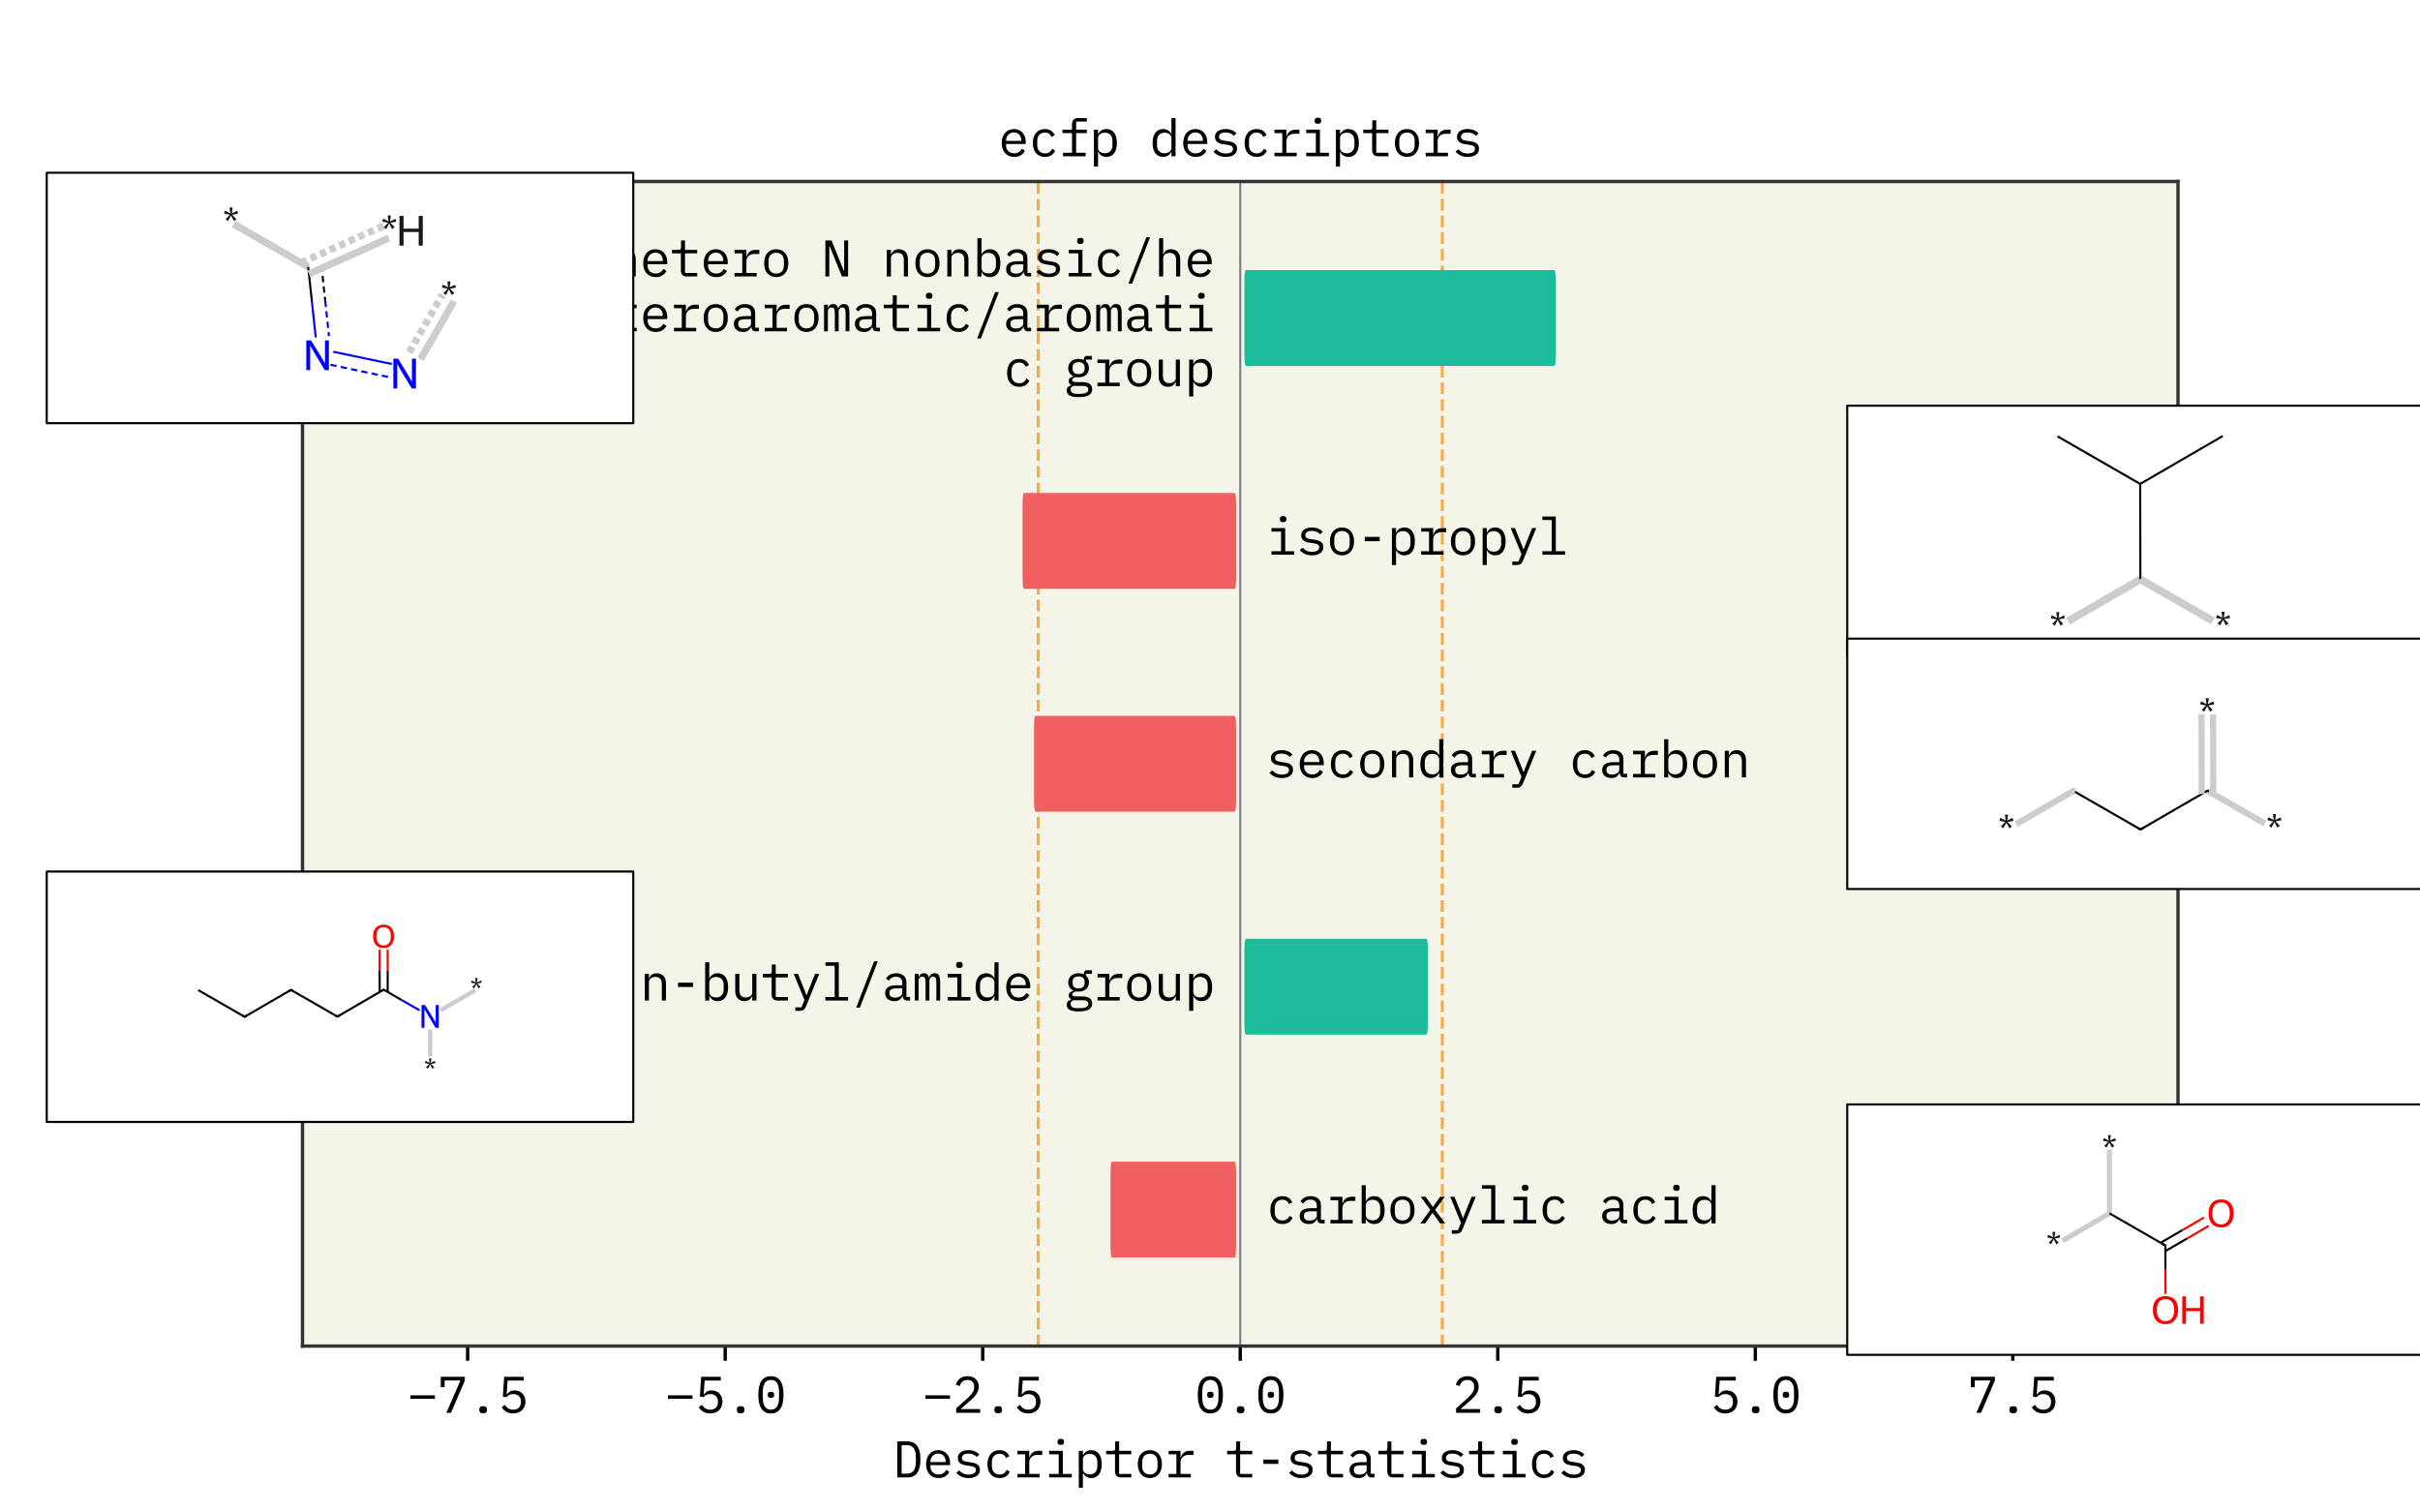 <svg xmlns="http://www.w3.org/2000/svg" xmlns:dc="http://purl.org/dc/elements/1.1/" xmlns:ns2="http://creativecommons.org/ns#" xmlns:ns4="http://www.w3.org/1999/xlink" xmlns:rdf="http://www.w3.org/1999/02/22-rdf-syntax-ns#" width="576pt" height="360pt" viewBox="0 0 576 360" version="1.1">
 <defs>
  <style type="text/css">*{stroke-linejoin: round; stroke-linecap: butt}</style>
 </defs>
 <g id="figure_1">
  <g id="patch_1">
   <path d="M 0 360  L 576 360  L 576 0  L 0 0  z " style="fill: #ffffff"/>
  </g>
  <g id="axes_1">
   <g id="patch_2">
    <path d="M 72 320.4  L 518.4 320.4  L 518.4 43.2  L 72 43.2  z " style="fill: #f5f4e9"/>
   </g>
   <g id="line2d_1">
    <path d="M 343.288 320.4  L 343.288 43.2  " clip-path="url(#p235517158e)" style="fill: none; stroke-dasharray: 2.775,1.2; stroke-dashoffset: 0; stroke: #f5ad4c; stroke-width: 0.75"/>
   </g>
   <g id="line2d_2">
    <path d="M 247.112 320.4  L 247.112 43.2  " clip-path="url(#p235517158e)" style="fill: none; stroke-dasharray: 2.775,1.2; stroke-dashoffset: 0; stroke: #f5ad4c; stroke-width: 0.75"/>
   </g>
   <g id="patch_3">
    <path d="M 264.682 276.499  L 293.851 276.499  Q 294.219 276.499 294.219 279.682  L 294.219 296.128  Q 294.219 299.312 293.851 299.312  L 264.682 299.312  Q 264.315 299.312 264.315 296.128  L 264.315 279.682  Q 264.315 276.499 264.682 276.499  z " clip-path="url(#p235517158e)" style="fill: #f06060"/>
   </g>
   <g id="patch_4">
    <path d="M 296.549 223.446  L 339.504 223.446  Q 339.872 223.446 339.872 226.629  L 339.872 243.076  Q 339.872 246.259 339.504 246.259  L 296.549 246.259  Q 296.181 246.259 296.181 243.076  L 296.181 226.629  Q 296.181 223.446 296.549 223.446  z " clip-path="url(#p235517158e)" style="fill: #1bbc9b"/>
   </g>
   <g id="patch_5">
    <path d="M 246.477 170.394  L 293.851 170.394  Q 294.219 170.394 294.219 173.577  L 294.219 190.023  Q 294.219 193.206 293.851 193.206  L 246.477 193.206  Q 246.109 193.206 246.109 190.023  L 246.109 173.577  Q 246.109 170.394 246.477 170.394  z " clip-path="url(#p235517158e)" style="fill: #f06060"/>
   </g>
   <g id="patch_6">
    <path d="M 243.75 117.341  L 293.851 117.341  Q 294.219 117.341 294.219 120.524  L 294.219 136.971  Q 294.219 140.154 293.851 140.154  L 243.75 140.154  Q 243.383 140.154 243.383 136.971  L 243.383 120.524  Q 243.383 117.341 243.75 117.341  z " clip-path="url(#p235517158e)" style="fill: #f06060"/>
   </g>
   <g id="patch_7">
    <path d="M 296.549 64.288  L 369.939 64.288  Q 370.307 64.288 370.307 67.472  L 370.307 83.918  Q 370.307 87.101 369.939 87.101  L 296.549 87.101  Q 296.181 87.101 296.181 83.918  L 296.181 67.472  Q 296.181 64.288 296.549 64.288  z " clip-path="url(#p235517158e)" style="fill: #1bbc9b"/>
   </g>
   <g id="matplotlib.axis_1">
    <g id="xtick_1">
     <g id="line2d_3">
      <defs>
       <path id="md6441530f4" d="M 0 0  L 0 3.5  " style="stroke: #000000; stroke-width: 0.8"/>
      </defs>
      <g>
       <use ns4:href="#md6441530f4" x="111.31" y="320.4" style="stroke: #000000; stroke-width: 0.8"/>
      </g>
     </g>
     <g id="text_1">
      
      <g transform="translate(96.91 336.28) scale(0.12 -0.12)">
       <defs>
        <path id="IBMPlexMono-Regular-2212" d="M 397 1734  L 397 2170  L 3443 2170  L 3443 1734  L 397 1734  z " transform="scale(0.016)"/>
        <path id="IBMPlexMono-Regular-37" d="M 1107 0  L 2854 4006  L 896 4006  L 896 3174  L 416 3174  L 416 4467  L 3398 4467  L 3398 3994  L 1683 0  L 1107 0  z " transform="scale(0.016)"/>
        <path id="IBMPlexMono-Regular-2e" d="M 1920 -58  Q 1658 -58 1552 51  Q 1446 160 1446 326  L 1446 442  Q 1446 608 1552 717  Q 1658 826 1920 826  Q 2182 826 2288 717  Q 2394 608 2394 442  L 2394 326  Q 2394 160 2288 51  Q 2182 -58 1920 -58  z " transform="scale(0.016)"/>
        <path id="IBMPlexMono-Regular-35" d="M 3206 4000  L 1210 4000  L 1082 2291  L 1126 2291  Q 1293 2515 1497 2646  Q 1702 2778 2061 2778  Q 2355 2778 2601 2685  Q 2848 2592 3027 2413  Q 3206 2234 3308 1981  Q 3411 1728 3411 1402  Q 3411 1075 3308 803  Q 3206 531 3008 336  Q 2810 141 2528 32  Q 2246 -77 1888 -77  Q 1606 -77 1385 -13  Q 1165 51 995 160  Q 826 269 698 403  Q 570 538 467 685  L 870 992  Q 960 858 1053 749  Q 1146 640 1267 560  Q 1389 480 1542 435  Q 1696 390 1901 390  Q 2362 390 2608 640  Q 2854 890 2854 1331  L 2854 1382  Q 2854 1824 2604 2073  Q 2355 2323 1888 2323  Q 1568 2323 1392 2214  Q 1216 2106 1069 1946  L 614 2010  L 774 4467  L 3206 4467  L 3206 4000  z " transform="scale(0.016)"/>
       </defs>
       <use ns4:href="#IBMPlexMono-Regular-2212"/>
       <use ns4:href="#IBMPlexMono-Regular-37" transform="translate(60 0)"/>
       <use ns4:href="#IBMPlexMono-Regular-2e" transform="translate(120 0)"/>
       <use ns4:href="#IBMPlexMono-Regular-35" transform="translate(180 0)"/>
      </g>
     </g>
    </g>
    <g id="xtick_2">
     <g id="line2d_4">
      <g>
       <use ns4:href="#md6441530f4" x="172.606" y="320.4" style="stroke: #000000; stroke-width: 0.8"/>
      </g>
     </g>
     <g id="text_2">
      
      <g transform="translate(158.206 336.28) scale(0.12 -0.12)">
       <defs>
        <path id="IBMPlexMono-Regular-30" d="M 1920 -77  Q 1510 -77 1216 80  Q 922 237 730 531  Q 538 826 448 1254  Q 358 1683 358 2234  Q 358 2778 448 3210  Q 538 3642 730 3936  Q 922 4230 1216 4387  Q 1510 4544 1920 4544  Q 2330 4544 2624 4387  Q 2918 4230 3110 3936  Q 3302 3642 3392 3210  Q 3482 2778 3482 2234  Q 3482 1683 3392 1254  Q 3302 826 3110 531  Q 2918 237 2624 80  Q 2330 -77 1920 -77  z M 1920 390  Q 2189 390 2381 496  Q 2573 602 2691 794  Q 2810 986 2867 1258  Q 2925 1530 2925 1869  L 2925 2598  Q 2925 2931 2867 3206  Q 2810 3482 2691 3674  Q 2573 3866 2381 3971  Q 2189 4077 1920 4077  Q 1651 4077 1459 3971  Q 1267 3866 1148 3674  Q 1030 3482 972 3206  Q 915 2931 915 2598  L 915 1869  Q 915 1530 972 1258  Q 1030 986 1148 794  Q 1267 602 1459 496  Q 1651 390 1920 390  z M 1920 1856  Q 1696 1856 1609 1945  Q 1523 2035 1523 2163  L 1523 2304  Q 1523 2432 1609 2521  Q 1696 2611 1920 2611  Q 2144 2611 2230 2521  Q 2317 2432 2317 2304  L 2317 2163  Q 2317 2035 2230 1945  Q 2144 1856 1920 1856  z " transform="scale(0.016)"/>
       </defs>
       <use ns4:href="#IBMPlexMono-Regular-2212"/>
       <use ns4:href="#IBMPlexMono-Regular-35" transform="translate(60 0)"/>
       <use ns4:href="#IBMPlexMono-Regular-2e" transform="translate(120 0)"/>
       <use ns4:href="#IBMPlexMono-Regular-30" transform="translate(180 0)"/>
      </g>
     </g>
    </g>
    <g id="xtick_3">
     <g id="line2d_5">
      <g>
       <use ns4:href="#md6441530f4" x="233.903" y="320.4" style="stroke: #000000; stroke-width: 0.8"/>
      </g>
     </g>
     <g id="text_3">
      
      <g transform="translate(219.503 336.28) scale(0.12 -0.12)">
       <defs>
        <path id="IBMPlexMono-Regular-32" d="M 3437 0  L 454 0  L 454 550  L 1946 1894  Q 2272 2189 2483 2499  Q 2694 2810 2694 3155  L 2694 3232  Q 2694 3635 2483 3856  Q 2272 4077 1856 4077  Q 1446 4077 1225 3869  Q 1005 3661 896 3315  L 416 3494  Q 480 3693 592 3881  Q 704 4070 877 4217  Q 1050 4365 1296 4454  Q 1542 4544 1869 4544  Q 2202 4544 2461 4448  Q 2720 4352 2896 4179  Q 3072 4006 3165 3769  Q 3258 3533 3258 3251  Q 3258 2995 3184 2771  Q 3110 2547 2979 2342  Q 2848 2138 2665 1942  Q 2483 1747 2259 1555  L 1011 467  L 3437 467  L 3437 0  z " transform="scale(0.016)"/>
       </defs>
       <use ns4:href="#IBMPlexMono-Regular-2212"/>
       <use ns4:href="#IBMPlexMono-Regular-32" transform="translate(60 0)"/>
       <use ns4:href="#IBMPlexMono-Regular-2e" transform="translate(120 0)"/>
       <use ns4:href="#IBMPlexMono-Regular-35" transform="translate(180 0)"/>
      </g>
     </g>
    </g>
    <g id="xtick_4">
     <g id="line2d_6">
      <g>
       <use ns4:href="#md6441530f4" x="295.2" y="320.4" style="stroke: #000000; stroke-width: 0.8"/>
      </g>
     </g>
     <g id="text_4">
      
      <g transform="translate(284.4 336.28) scale(0.12 -0.12)">
       <use ns4:href="#IBMPlexMono-Regular-30"/>
       <use ns4:href="#IBMPlexMono-Regular-2e" transform="translate(60 0)"/>
       <use ns4:href="#IBMPlexMono-Regular-30" transform="translate(120 0)"/>
      </g>
     </g>
    </g>
    <g id="xtick_5">
     <g id="line2d_7">
      <g>
       <use ns4:href="#md6441530f4" x="356.497" y="320.4" style="stroke: #000000; stroke-width: 0.8"/>
      </g>
     </g>
     <g id="text_5">
      
      <g transform="translate(345.697 336.28) scale(0.12 -0.12)">
       <use ns4:href="#IBMPlexMono-Regular-32"/>
       <use ns4:href="#IBMPlexMono-Regular-2e" transform="translate(60 0)"/>
       <use ns4:href="#IBMPlexMono-Regular-35" transform="translate(120 0)"/>
      </g>
     </g>
    </g>
    <g id="xtick_6">
     <g id="line2d_8">
      <g>
       <use ns4:href="#md6441530f4" x="417.794" y="320.4" style="stroke: #000000; stroke-width: 0.8"/>
      </g>
     </g>
     <g id="text_6">
      
      <g transform="translate(406.994 336.28) scale(0.12 -0.12)">
       <use ns4:href="#IBMPlexMono-Regular-35"/>
       <use ns4:href="#IBMPlexMono-Regular-2e" transform="translate(60 0)"/>
       <use ns4:href="#IBMPlexMono-Regular-30" transform="translate(120 0)"/>
      </g>
     </g>
    </g>
    <g id="xtick_7">
     <g id="line2d_9">
      <g>
       <use ns4:href="#md6441530f4" x="479.09" y="320.4" style="stroke: #000000; stroke-width: 0.8"/>
      </g>
     </g>
     <g id="text_7">
      
      <g transform="translate(468.29 336.28) scale(0.12 -0.12)">
       <use ns4:href="#IBMPlexMono-Regular-37"/>
       <use ns4:href="#IBMPlexMono-Regular-2e" transform="translate(60 0)"/>
       <use ns4:href="#IBMPlexMono-Regular-35" transform="translate(120 0)"/>
      </g>
     </g>
    </g>
    <g id="text_8">
     
     <g transform="translate(212.4 351.656) scale(0.12 -0.12)">
      <defs>
       <path id="IBMPlexMono-Regular-44" d="M 608 4467  L 1856 4467  Q 2675 4467 3078 3904  Q 3482 3341 3482 2234  Q 3482 1126 3078 563  Q 2675 0 1856 0  L 608 0  L 608 4467  z M 1830 467  Q 2368 467 2640 838  Q 2912 1210 2912 1888  L 2912 2579  Q 2912 3258 2640 3629  Q 2368 4000 1830 4000  L 1146 4000  L 1146 467  L 1830 467  z " transform="scale(0.016)"/>
       <path id="IBMPlexMono-Regular-65" d="M 1978 -77  Q 1619 -77 1334 44  Q 1050 166 848 393  Q 646 621 537 937  Q 429 1254 429 1645  Q 429 2042 541 2362  Q 653 2682 851 2909  Q 1050 3136 1328 3257  Q 1606 3379 1946 3379  Q 2278 3379 2550 3257  Q 2822 3136 3014 2921  Q 3206 2707 3308 2412  Q 3411 2118 3411 1766  L 3411 1523  L 966 1523  L 966 1370  Q 966 1152 1036 966  Q 1107 781 1238 646  Q 1370 512 1558 438  Q 1747 365 1978 365  Q 2310 365 2553 518  Q 2797 672 2925 941  L 3302 685  Q 3155 352 2812 137  Q 2470 -77 1978 -77  z M 1946 2957  Q 1734 2957 1555 2880  Q 1376 2803 1245 2668  Q 1114 2534 1040 2352  Q 966 2170 966 1952  L 966 1907  L 2861 1907  L 2861 1978  Q 2861 2195 2793 2374  Q 2726 2554 2608 2685  Q 2490 2816 2320 2886  Q 2150 2957 1946 2957  z " transform="scale(0.016)"/>
       <path id="IBMPlexMono-Regular-73" d="M 1958 -77  Q 1440 -77 1065 99  Q 691 275 429 570  L 774 870  Q 1011 621 1292 486  Q 1574 352 1971 352  Q 2355 352 2601 489  Q 2848 627 2848 922  Q 2848 1050 2800 1136  Q 2752 1222 2669 1273  Q 2586 1325 2483 1353  Q 2381 1382 2266 1402  L 1747 1478  Q 1574 1504 1372 1549  Q 1171 1594 1004 1693  Q 838 1792 726 1958  Q 614 2125 614 2394  Q 614 2643 713 2825  Q 813 3008 992 3133  Q 1171 3258 1414 3318  Q 1658 3379 1946 3379  Q 2394 3379 2723 3238  Q 3053 3098 3290 2848  L 2957 2534  Q 2899 2605 2812 2678  Q 2726 2752 2601 2813  Q 2477 2874 2310 2912  Q 2144 2950 1926 2950  Q 1536 2950 1328 2816  Q 1120 2682 1120 2426  Q 1120 2298 1168 2211  Q 1216 2125 1299 2073  Q 1382 2022 1488 1993  Q 1594 1965 1702 1946  L 2221 1869  Q 2400 1843 2598 1798  Q 2797 1754 2963 1654  Q 3130 1555 3242 1388  Q 3354 1222 3354 954  Q 3354 461 2973 192  Q 2592 -77 1958 -77  z " transform="scale(0.016)"/>
       <path id="IBMPlexMono-Regular-63" d="M 2035 -77  Q 1677 -77 1398 48  Q 1120 173 928 397  Q 736 621 637 941  Q 538 1261 538 1651  Q 538 2042 640 2362  Q 742 2682 934 2909  Q 1126 3136 1401 3257  Q 1677 3379 2029 3379  Q 2509 3379 2809 3168  Q 3110 2957 3251 2618  L 2842 2400  Q 2752 2656 2544 2797  Q 2336 2938 2029 2938  Q 1805 2938 1629 2864  Q 1453 2790 1331 2656  Q 1210 2522 1149 2336  Q 1088 2150 1088 1933  L 1088 1370  Q 1088 1152 1149 966  Q 1210 781 1331 646  Q 1453 512 1632 438  Q 1811 365 2042 365  Q 2374 365 2592 518  Q 2810 672 2938 941  L 3302 691  Q 3155 358 2844 140  Q 2534 -77 2035 -77  z " transform="scale(0.016)"/>
       <path id="IBMPlexMono-Regular-72" d="M 493 435  L 1459 435  L 1459 2867  L 493 2867  L 493 3302  L 1971 3302  L 1971 2470  L 2003 2470  Q 2106 2861 2390 3081  Q 2675 3302 3117 3302  L 3578 3302  L 3578 2790  L 2957 2790  Q 2515 2790 2243 2534  Q 1971 2278 1971 1862  L 1971 435  L 3251 435  L 3251 0  L 493 0  L 493 435  z " transform="scale(0.016)"/>
       <path id="IBMPlexMono-Regular-69" d="M 2125 4032  Q 1901 4032 1811 4125  Q 1722 4218 1722 4358  L 1722 4461  Q 1722 4602 1811 4694  Q 1901 4787 2125 4787  Q 2349 4787 2438 4694  Q 2528 4602 2528 4461  L 2528 4358  Q 2528 4218 2438 4125  Q 2349 4032 2125 4032  z M 678 435  L 1869 435  L 1869 2867  L 678 2867  L 678 3302  L 2381 3302  L 2381 435  L 3494 435  L 3494 0  L 678 0  L 678 435  z " transform="scale(0.016)"/>
       <path id="IBMPlexMono-Regular-70" d="M 608 3302  L 1120 3302  L 1120 2765  L 1146 2765  Q 1466 3379 2163 3379  Q 2771 3379 3113 2924  Q 3456 2470 3456 1651  Q 3456 832 3113 377  Q 2771 -77 2163 -77  Q 1466 -77 1146 538  L 1120 538  L 1120 -1280  L 608 -1280  L 608 3302  z M 1965 378  Q 2413 378 2659 650  Q 2906 922 2906 1370  L 2906 1933  Q 2906 2381 2659 2653  Q 2413 2925 1965 2925  Q 1792 2925 1638 2880  Q 1485 2835 1369 2748  Q 1254 2662 1187 2537  Q 1120 2413 1120 2246  L 1120 1056  Q 1120 890 1187 765  Q 1254 640 1369 553  Q 1485 467 1638 422  Q 1792 378 1965 378  z " transform="scale(0.016)"/>
       <path id="IBMPlexMono-Regular-74" d="M 2080 0  Q 1702 0 1526 211  Q 1350 422 1350 755  L 1350 2867  L 250 2867  L 250 3302  L 1069 3302  Q 1235 3302 1302 3369  Q 1370 3437 1370 3603  L 1370 4467  L 1862 4467  L 1862 3302  L 3366 3302  L 3366 2867  L 1862 2867  L 1862 435  L 3366 435  L 3366 0  L 2080 0  z " transform="scale(0.016)"/>
       <path id="IBMPlexMono-Regular-6f" d="M 1920 -77  Q 1574 -77 1296 44  Q 1018 166 822 393  Q 627 621 524 937  Q 422 1254 422 1651  Q 422 2042 524 2362  Q 627 2682 822 2909  Q 1018 3136 1296 3257  Q 1574 3379 1920 3379  Q 2266 3379 2544 3257  Q 2822 3136 3017 2909  Q 3213 2682 3315 2362  Q 3418 2042 3418 1651  Q 3418 1254 3315 937  Q 3213 621 3017 393  Q 2822 166 2544 44  Q 2266 -77 1920 -77  z M 1920 365  Q 2349 365 2611 621  Q 2874 877 2874 1414  L 2874 1888  Q 2874 2426 2611 2682  Q 2349 2938 1920 2938  Q 1491 2938 1228 2682  Q 966 2426 966 1888  L 966 1414  Q 966 877 1228 621  Q 1491 365 1920 365  z " transform="scale(0.016)"/>
       <path id="IBMPlexMono-Regular-20" transform="scale(0.016)"/>
       <path id="IBMPlexMono-Regular-2d" d="M 992 1677  L 992 2214  L 2848 2214  L 2848 1677  L 992 1677  z " transform="scale(0.016)"/>
       <path id="IBMPlexMono-Regular-61" d="M 3168 0  Q 2867 0 2739 153  Q 2611 307 2579 538  L 2547 538  Q 2438 250 2198 86  Q 1958 -77 1555 -77  Q 1037 -77 729 192  Q 422 461 422 928  Q 422 1389 758 1638  Q 1094 1888 1843 1888  L 2547 1888  L 2547 2214  Q 2547 2579 2342 2761  Q 2138 2944 1760 2944  Q 1427 2944 1216 2813  Q 1005 2682 877 2458  L 531 2714  Q 595 2842 704 2963  Q 813 3085 973 3177  Q 1133 3270 1337 3324  Q 1542 3379 1792 3379  Q 2374 3379 2716 3084  Q 3059 2790 3059 2266  L 3059 448  L 3520 448  L 3520 0  L 3168 0  z M 1645 352  Q 1843 352 2006 400  Q 2170 448 2291 528  Q 2413 608 2480 720  Q 2547 832 2547 960  L 2547 1504  L 1843 1504  Q 1382 1504 1171 1376  Q 960 1248 960 1005  L 960 870  Q 960 614 1142 483  Q 1325 352 1645 352  z " transform="scale(0.016)"/>
      </defs>
      <use ns4:href="#IBMPlexMono-Regular-44"/>
      <use ns4:href="#IBMPlexMono-Regular-65" transform="translate(60 0)"/>
      <use ns4:href="#IBMPlexMono-Regular-73" transform="translate(120 0)"/>
      <use ns4:href="#IBMPlexMono-Regular-63" transform="translate(180 0)"/>
      <use ns4:href="#IBMPlexMono-Regular-72" transform="translate(240 0)"/>
      <use ns4:href="#IBMPlexMono-Regular-69" transform="translate(300 0)"/>
      <use ns4:href="#IBMPlexMono-Regular-70" transform="translate(360 0)"/>
      <use ns4:href="#IBMPlexMono-Regular-74" transform="translate(420 0)"/>
      <use ns4:href="#IBMPlexMono-Regular-6f" transform="translate(480 0)"/>
      <use ns4:href="#IBMPlexMono-Regular-72" transform="translate(540 0)"/>
      <use ns4:href="#IBMPlexMono-Regular-20" transform="translate(600 0)"/>
      <use ns4:href="#IBMPlexMono-Regular-74" transform="translate(660 0)"/>
      <use ns4:href="#IBMPlexMono-Regular-2d" transform="translate(720 0)"/>
      <use ns4:href="#IBMPlexMono-Regular-73" transform="translate(780 0)"/>
      <use ns4:href="#IBMPlexMono-Regular-74" transform="translate(840 0)"/>
      <use ns4:href="#IBMPlexMono-Regular-61" transform="translate(900 0)"/>
      <use ns4:href="#IBMPlexMono-Regular-74" transform="translate(960 0)"/>
      <use ns4:href="#IBMPlexMono-Regular-69" transform="translate(1020 0)"/>
      <use ns4:href="#IBMPlexMono-Regular-73" transform="translate(1080 0)"/>
      <use ns4:href="#IBMPlexMono-Regular-74" transform="translate(1140 0)"/>
      <use ns4:href="#IBMPlexMono-Regular-69" transform="translate(1200 0)"/>
      <use ns4:href="#IBMPlexMono-Regular-63" transform="translate(1260 0)"/>
      <use ns4:href="#IBMPlexMono-Regular-73" transform="translate(1320 0)"/>
     </g>
    </g>
   </g>
   <g id="matplotlib.axis_2"/>
   <g id="line2d_10">
    <path d="M 295.2 320.4  L 295.2 43.2  " clip-path="url(#p235517158e)" style="fill: none; stroke: #808080; stroke-width: 0.5; stroke-linecap: square"/>
   </g>
   <g id="patch_8">
    <path d="M 72 320.4  L 72 43.2  " style="fill: none; stroke: #333333; stroke-width: 0.8; stroke-linejoin: miter; stroke-linecap: square"/>
   </g>
   <g id="patch_9">
    <path d="M 518.4 320.4  L 518.4 43.2  " style="fill: none; stroke: #333333; stroke-width: 0.8; stroke-linejoin: miter; stroke-linecap: square"/>
   </g>
   <g id="patch_10">
    <path d="M 72 320.4  L 518.4 320.4  " style="fill: none; stroke: #333333; stroke-width: 0.8; stroke-linejoin: miter; stroke-linecap: square"/>
   </g>
   <g id="patch_11">
    <path d="M 72 43.2  L 518.4 43.2  " style="fill: none; stroke: #333333; stroke-width: 0.8; stroke-linejoin: miter; stroke-linecap: square"/>
   </g>
   <g id="text_9">
    
    <g transform="translate(145.07 65.807) scale(0.12 -0.12)">
     <defs>
      <path id="IBMPlexMono-Regular-68" d="M 627 4736  L 1139 4736  L 1139 2765  L 1165 2765  Q 1216 2886 1293 2998  Q 1370 3110 1482 3193  Q 1594 3277 1747 3328  Q 1901 3379 2106 3379  Q 2624 3379 2937 3049  Q 3251 2720 3251 2118  L 3251 0  L 2739 0  L 2739 2029  Q 2739 2483 2540 2704  Q 2342 2925 1958 2925  Q 1805 2925 1657 2886  Q 1510 2848 1395 2771  Q 1280 2694 1209 2572  Q 1139 2451 1139 2291  L 1139 0  L 627 0  L 627 4736  z " transform="scale(0.016)"/>
      <path id="IBMPlexMono-Regular-4e" d="M 1043 3763  L 998 3763  L 998 0  L 512 0  L 512 4467  L 1274 4467  L 2797 704  L 2842 704  L 2842 4467  L 3328 4467  L 3328 0  L 2566 0  L 1043 3763  z " transform="scale(0.016)"/>
      <path id="IBMPlexMono-Regular-6e" d="M 627 0  L 627 3302  L 1139 3302  L 1139 2765  L 1165 2765  Q 1216 2886 1293 2998  Q 1370 3110 1482 3193  Q 1594 3277 1747 3328  Q 1901 3379 2106 3379  Q 2624 3379 2937 3049  Q 3251 2720 3251 2118  L 3251 0  L 2739 0  L 2739 2029  Q 2739 2483 2540 2704  Q 2342 2925 1958 2925  Q 1805 2925 1657 2886  Q 1510 2848 1395 2771  Q 1280 2694 1209 2572  Q 1139 2451 1139 2291  L 1139 0  L 627 0  z " transform="scale(0.016)"/>
      <path id="IBMPlexMono-Regular-62" d="M 608 4736  L 1120 4736  L 1120 2765  L 1146 2765  Q 1466 3379 2163 3379  Q 2771 3379 3113 2924  Q 3456 2470 3456 1651  Q 3456 832 3113 377  Q 2771 -77 2163 -77  Q 1466 -77 1146 538  L 1120 538  L 1120 0  L 608 0  L 608 4736  z M 1965 378  Q 2413 378 2659 650  Q 2906 922 2906 1370  L 2906 1933  Q 2906 2381 2659 2653  Q 2413 2925 1965 2925  Q 1792 2925 1638 2880  Q 1485 2835 1369 2748  Q 1254 2662 1187 2537  Q 1120 2413 1120 2246  L 1120 1056  Q 1120 890 1187 765  Q 1254 640 1369 553  Q 1485 467 1638 422  Q 1792 378 1965 378  z " transform="scale(0.016)"/>
      <path id="IBMPlexMono-Regular-2f" d="M 576 -883  L 2803 4864  L 3264 4864  L 1037 -883  L 576 -883  z " transform="scale(0.016)"/>
     </defs>
     <use ns4:href="#IBMPlexMono-Regular-68"/>
     <use ns4:href="#IBMPlexMono-Regular-65" transform="translate(60 0)"/>
     <use ns4:href="#IBMPlexMono-Regular-74" transform="translate(120 0)"/>
     <use ns4:href="#IBMPlexMono-Regular-65" transform="translate(180 0)"/>
     <use ns4:href="#IBMPlexMono-Regular-72" transform="translate(240 0)"/>
     <use ns4:href="#IBMPlexMono-Regular-6f" transform="translate(300 0)"/>
     <use ns4:href="#IBMPlexMono-Regular-20" transform="translate(360 0)"/>
     <use ns4:href="#IBMPlexMono-Regular-4e" transform="translate(420 0)"/>
     <use ns4:href="#IBMPlexMono-Regular-20" transform="translate(480 0)"/>
     <use ns4:href="#IBMPlexMono-Regular-6e" transform="translate(540 0)"/>
     <use ns4:href="#IBMPlexMono-Regular-6f" transform="translate(600 0)"/>
     <use ns4:href="#IBMPlexMono-Regular-6e" transform="translate(660 0)"/>
     <use ns4:href="#IBMPlexMono-Regular-62" transform="translate(720 0)"/>
     <use ns4:href="#IBMPlexMono-Regular-61" transform="translate(780 0)"/>
     <use ns4:href="#IBMPlexMono-Regular-73" transform="translate(840 0)"/>
     <use ns4:href="#IBMPlexMono-Regular-69" transform="translate(900 0)"/>
     <use ns4:href="#IBMPlexMono-Regular-63" transform="translate(960 0)"/>
     <use ns4:href="#IBMPlexMono-Regular-2f" transform="translate(1020 0)"/>
     <use ns4:href="#IBMPlexMono-Regular-68" transform="translate(1080 0)"/>
     <use ns4:href="#IBMPlexMono-Regular-65" transform="translate(1140 0)"/>
    </g>
    
    <g transform="translate(145.07 78.863) scale(0.12 -0.12)">
     <defs>
      <path id="IBMPlexMono-Regular-6d" d="M 346 0  L 346 3302  L 819 3302  L 819 2918  L 845 2918  Q 922 3110 1062 3244  Q 1203 3379 1478 3379  Q 1766 3379 1907 3235  Q 2048 3091 2080 2861  L 2099 2861  Q 2189 3085 2355 3232  Q 2522 3379 2816 3379  Q 3219 3379 3356 3097  Q 3494 2816 3494 2291  L 3494 0  L 3021 0  L 3021 2208  Q 3021 2630 2934 2793  Q 2848 2957 2618 2957  Q 2413 2957 2285 2825  Q 2157 2694 2157 2426  L 2157 0  L 1683 0  L 1683 2208  Q 1683 2630 1596 2793  Q 1510 2957 1286 2957  Q 1082 2957 950 2825  Q 819 2694 819 2426  L 819 0  L 346 0  z " transform="scale(0.016)"/>
     </defs>
     <use ns4:href="#IBMPlexMono-Regular-74"/>
     <use ns4:href="#IBMPlexMono-Regular-65" transform="translate(60 0)"/>
     <use ns4:href="#IBMPlexMono-Regular-72" transform="translate(120 0)"/>
     <use ns4:href="#IBMPlexMono-Regular-6f" transform="translate(180 0)"/>
     <use ns4:href="#IBMPlexMono-Regular-61" transform="translate(240 0)"/>
     <use ns4:href="#IBMPlexMono-Regular-72" transform="translate(300 0)"/>
     <use ns4:href="#IBMPlexMono-Regular-6f" transform="translate(360 0)"/>
     <use ns4:href="#IBMPlexMono-Regular-6d" transform="translate(420 0)"/>
     <use ns4:href="#IBMPlexMono-Regular-61" transform="translate(480 0)"/>
     <use ns4:href="#IBMPlexMono-Regular-74" transform="translate(540 0)"/>
     <use ns4:href="#IBMPlexMono-Regular-69" transform="translate(600 0)"/>
     <use ns4:href="#IBMPlexMono-Regular-63" transform="translate(660 0)"/>
     <use ns4:href="#IBMPlexMono-Regular-2f" transform="translate(720 0)"/>
     <use ns4:href="#IBMPlexMono-Regular-61" transform="translate(780 0)"/>
     <use ns4:href="#IBMPlexMono-Regular-72" transform="translate(840 0)"/>
     <use ns4:href="#IBMPlexMono-Regular-6f" transform="translate(900 0)"/>
     <use ns4:href="#IBMPlexMono-Regular-6d" transform="translate(960 0)"/>
     <use ns4:href="#IBMPlexMono-Regular-61" transform="translate(1020 0)"/>
     <use ns4:href="#IBMPlexMono-Regular-74" transform="translate(1080 0)"/>
     <use ns4:href="#IBMPlexMono-Regular-69" transform="translate(1140 0)"/>
    </g>
    
    <g transform="translate(238.67 91.919) scale(0.12 -0.12)">
     <defs>
      <path id="IBMPlexMono-Regular-67" d="M 3590 -378  Q 3590 -877 3174 -1117  Q 2758 -1357 1926 -1357  Q 1126 -1357 777 -1145  Q 429 -934 429 -538  Q 429 -269 569 -121  Q 710 26 966 96  L 966 173  Q 826 243 749 352  Q 672 461 672 627  Q 672 883 841 1011  Q 1011 1139 1267 1203  L 1267 1229  Q 960 1363 790 1625  Q 621 1888 621 2240  Q 621 2490 710 2701  Q 800 2912 969 3062  Q 1139 3213 1376 3296  Q 1613 3379 1901 3379  Q 2272 3379 2554 3245  L 2554 3302  Q 2554 3494 2643 3622  Q 2733 3750 2950 3750  L 3558 3750  L 3558 3302  L 2816 3302  L 2816 3078  Q 2995 2925 3091 2713  Q 3187 2502 3187 2240  Q 3187 1990 3094 1779  Q 3002 1568 2835 1417  Q 2669 1267 2429 1184  Q 2189 1101 1901 1101  Q 1818 1101 1741 1107  Q 1664 1114 1587 1126  Q 1510 1114 1427 1085  Q 1344 1056 1273 1008  Q 1203 960 1158 896  Q 1114 832 1114 749  Q 1114 602 1261 554  Q 1408 506 1645 506  L 2374 506  Q 3014 506 3302 266  Q 3590 26 3590 -378  z M 3110 -403  Q 3110 -205 2950 -86  Q 2790 32 2394 32  L 1248 32  Q 915 -102 915 -416  Q 915 -634 1088 -790  Q 1261 -947 1664 -947  L 2163 -947  Q 2611 -947 2860 -809  Q 3110 -672 3110 -403  z M 1901 1498  Q 2285 1498 2467 1677  Q 2650 1856 2650 2150  L 2650 2336  Q 2650 2630 2467 2806  Q 2285 2982 1901 2982  Q 1517 2982 1337 2806  Q 1158 2630 1158 2336  L 1158 2150  Q 1158 1856 1337 1677  Q 1517 1498 1901 1498  z " transform="scale(0.016)"/>
      <path id="IBMPlexMono-Regular-75" d="M 2701 538  L 2675 538  Q 2624 416 2547 304  Q 2470 192 2358 109  Q 2246 26 2092 -25  Q 1939 -77 1734 -77  Q 1216 -77 902 252  Q 589 582 589 1184  L 589 3302  L 1101 3302  L 1101 1274  Q 1101 819 1299 598  Q 1498 378 1882 378  Q 2035 378 2182 416  Q 2330 454 2445 531  Q 2560 608 2630 726  Q 2701 845 2701 1011  L 2701 3302  L 3213 3302  L 3213 0  L 2701 0  L 2701 538  z " transform="scale(0.016)"/>
     </defs>
     <use ns4:href="#IBMPlexMono-Regular-63"/>
     <use ns4:href="#IBMPlexMono-Regular-20" transform="translate(60 0)"/>
     <use ns4:href="#IBMPlexMono-Regular-67" transform="translate(120 0)"/>
     <use ns4:href="#IBMPlexMono-Regular-72" transform="translate(180 0)"/>
     <use ns4:href="#IBMPlexMono-Regular-6f" transform="translate(240 0)"/>
     <use ns4:href="#IBMPlexMono-Regular-75" transform="translate(300 0)"/>
     <use ns4:href="#IBMPlexMono-Regular-70" transform="translate(360 0)"/>
    </g>
   </g>
   <g id="AnnotationBbox_1">
    <g id="patch_12">
     <path d="M 11.128 100.72  L 150.728 100.72  L 150.728 41.12  L 11.128 41.12  z " style="fill: #ffffff; stroke: #000000; stroke-width: 0.5; stroke-linejoin: miter"/>
    </g>
    <g id="sk0">
     <svg version="1.1" baseProfile="full" xml:space="preserve" width="130.0" height="50.0" viewBox="0 0 300 200" x="15.928" y="45.92">

<rect style="opacity:1.0;fill:#FFFFFF;stroke:none" width="300.0" height="200.0" x="0.0" y="0.0"> </rect>
<path class="bond-0 atom-0 atom-1" d="M 48.7,29.6 L 119.7,70.4" style="fill:none;fill-rule:evenodd;stroke:#CCCCCC;stroke-width:6.8px;stroke-linecap:butt;stroke-linejoin:miter;stroke-opacity:1"/>
<path class="bond-1 atom-1 atom-2" d="M 119.7,70.4 L 123.3,104.0" style="fill:none;fill-rule:evenodd;stroke:#000000;stroke-width:2.0px;stroke-linecap:butt;stroke-linejoin:miter;stroke-opacity:1"/>
<path class="bond-1 atom-1 atom-2" d="M 123.3,104.0 L 126.9,137.6" style="fill:none;fill-rule:evenodd;stroke:#0000FF;stroke-width:2.0px;stroke-linecap:butt;stroke-linejoin:miter;stroke-opacity:1"/>
<path class="bond-1 atom-1 atom-2" d="M 132.3,69.1 L 135.9,102.7" style="fill:none;fill-rule:evenodd;stroke:#000000;stroke-width:2.0px;stroke-linecap:butt;stroke-linejoin:miter;stroke-opacity:1;stroke-dasharray:6,4"/>
<path class="bond-1 atom-1 atom-2" d="M 135.9,102.7 L 139.5,136.3" style="fill:none;fill-rule:evenodd;stroke:#0000FF;stroke-width:2.0px;stroke-linecap:butt;stroke-linejoin:miter;stroke-opacity:1;stroke-dasharray:6,4"/>
<path class="bond-2 atom-2 atom-3" d="M 143.5,151.2 L 199.3,162.9" style="fill:none;fill-rule:evenodd;stroke:#0000FF;stroke-width:2.0px;stroke-linecap:butt;stroke-linejoin:miter;stroke-opacity:1"/>
<path class="bond-2 atom-2 atom-3" d="M 140.9,163.6 L 196.7,175.4" style="fill:none;fill-rule:evenodd;stroke:#0000FF;stroke-width:2.0px;stroke-linecap:butt;stroke-linejoin:miter;stroke-opacity:1;stroke-dasharray:6,4"/>
<path class="bond-3 atom-3 atom-4" d="M 226.8,158.2 L 258.4,103.1" style="fill:none;fill-rule:evenodd;stroke:#CCCCCC;stroke-width:6.8px;stroke-linecap:butt;stroke-linejoin:miter;stroke-opacity:1"/>
<path class="bond-3 atom-3 atom-4" d="M 215.8,151.9 L 247.4,96.8" style="fill:none;fill-rule:evenodd;stroke:#CCCCCC;stroke-width:6.8px;stroke-linecap:butt;stroke-linejoin:miter;stroke-opacity:1;stroke-dasharray:6,4"/>
<path class="bond-4 atom-5 atom-1" d="M 196.5,43.0 L 120.4,77.1" style="fill:none;fill-rule:evenodd;stroke:#CCCCCC;stroke-width:6.8px;stroke-linecap:butt;stroke-linejoin:miter;stroke-opacity:1"/>
<path class="bond-4 atom-5 atom-1" d="M 191.3,31.4 L 112.9,66.5" style="fill:none;fill-rule:evenodd;stroke:#CCCCCC;stroke-width:6.8px;stroke-linecap:butt;stroke-linejoin:miter;stroke-opacity:1;stroke-dasharray:6,4"/>
<path class="atom-0" d="M 41.0 25.1 L 45.1 20.8 L 39.6 19.7 L 40.4 16.9 L 45.5 19.4 L 44.8 13.9 L 47.8 13.8 L 47.0 19.4 L 52.1 17.0 L 53.0 19.7 L 47.4 20.8 L 51.4 25.0 L 49.0 26.8 L 46.2 21.5 L 43.4 26.8 L 41.0 25.1 " fill="#191919"/>
<path class="atom-2" d="M 122.4 140.4 L 131.7 155.4 Q 132.6 156.9, 134.1 159.6 Q 135.6 162.3, 135.7 162.4 L 135.7 140.4 L 139.4 140.4 L 139.4 168.7 L 135.5 168.7 L 125.6 152.3 Q 124.4 150.4, 123.2 148.2 Q 122.0 146.0, 121.6 145.3 L 121.6 168.7 L 117.9 168.7 L 117.9 140.4 L 122.4 140.4 " fill="#0000FF"/>
<path class="atom-3" d="M 205.3 157.8 L 214.5 172.8 Q 215.5 174.3, 216.9 177.0 Q 218.4 179.7, 218.5 179.8 L 218.5 157.8 L 222.3 157.8 L 222.3 186.2 L 218.4 186.2 L 208.4 169.8 Q 207.3 167.8, 206.0 165.6 Q 204.8 163.4, 204.5 162.8 L 204.5 186.2 L 200.8 186.2 L 200.8 157.8 L 205.3 157.8 " fill="#0000FF"/>
<path class="atom-4" d="M 248.4 95.5 L 252.5 91.2 L 247.0 90.1 L 247.8 87.3 L 252.9 89.8 L 252.2 84.3 L 255.2 84.2 L 254.4 89.8 L 259.5 87.4 L 260.4 90.1 L 254.8 91.2 L 258.8 95.4 L 256.4 97.2 L 253.6 91.9 L 250.8 97.2 L 248.4 95.5 " fill="#191919"/>
<path class="atom-5" d="M 191.6 32.7 L 195.8 28.4 L 190.2 27.3 L 191.1 24.5 L 196.2 27.0 L 195.4 21.5 L 198.4 21.4 L 197.6 27.0 L 202.8 24.6 L 203.6 27.3 L 198.0 28.4 L 202.0 32.6 L 199.6 34.4 L 196.8 29.1 L 194.0 34.4 L 191.6 32.7 " fill="#191919"/>
<path class="atom-5" d="M 206.6 21.9 L 210.5 21.9 L 210.5 34.0 L 224.9 34.0 L 224.9 21.9 L 228.8 21.9 L 228.8 50.2 L 224.9 50.2 L 224.9 37.2 L 210.5 37.2 L 210.5 50.2 L 206.6 50.2 L 206.6 21.9 " fill="#191919"/>
</svg></g>
   </g>
   <g id="text_10">
    
    <g transform="translate(301.33 132.035) scale(0.12 -0.12)">
     <defs>
      <path id="IBMPlexMono-Regular-79" d="M 2989 3302  L 3501 3302  L 1862 -723  Q 1805 -864 1734 -969  Q 1664 -1075 1568 -1142  Q 1472 -1210 1337 -1245  Q 1203 -1280 1018 -1280  L 531 -1280  L 531 -845  L 1299 -845  L 1670 64  L 339 3302  L 864 3302  L 1421 1920  L 1914 666  L 1939 666  L 2432 1920  L 2989 3302  z " transform="scale(0.016)"/>
      <path id="IBMPlexMono-Regular-6c" d="M 512 435  L 1664 435  L 1664 4301  L 512 4301  L 512 4736  L 2176 4736  L 2176 435  L 3328 435  L 3328 0  L 512 0  L 512 435  z " transform="scale(0.016)"/>
     </defs>
     <use ns4:href="#IBMPlexMono-Regular-69"/>
     <use ns4:href="#IBMPlexMono-Regular-73" transform="translate(60 0)"/>
     <use ns4:href="#IBMPlexMono-Regular-6f" transform="translate(120 0)"/>
     <use ns4:href="#IBMPlexMono-Regular-2d" transform="translate(180 0)"/>
     <use ns4:href="#IBMPlexMono-Regular-70" transform="translate(240 0)"/>
     <use ns4:href="#IBMPlexMono-Regular-72" transform="translate(300 0)"/>
     <use ns4:href="#IBMPlexMono-Regular-6f" transform="translate(360 0)"/>
     <use ns4:href="#IBMPlexMono-Regular-70" transform="translate(420 0)"/>
     <use ns4:href="#IBMPlexMono-Regular-79" transform="translate(480 0)"/>
     <use ns4:href="#IBMPlexMono-Regular-6c" transform="translate(540 0)"/>
    </g>
   </g>
   <g id="AnnotationBbox_2">
    <g id="patch_13">
     <path d="M 439.672 156.16  L 579.272 156.16  L 579.272 96.56  L 439.672 96.56  z " style="fill: #ffffff; stroke: #000000; stroke-width: 0.5; stroke-linejoin: miter"/>
    </g>
    <g id="sk1">
     <svg version="1.1" baseProfile="full" xml:space="preserve" width="130.0" height="50" viewBox="0 0 300 200" x="444.472" y="101.36">

<rect style="opacity:1.0;fill:#FFFFFF;stroke:none" width="300.0" height="200.0" x="0.0" y="0.0"> </rect>
<path class="bond-0 atom-0 atom-1" d="M 81.0,186.1 L 149.9,146.1" style="fill:none;fill-rule:evenodd;stroke:#CCCCCC;stroke-width:7.3px;stroke-linecap:butt;stroke-linejoin:miter;stroke-opacity:1"/>
<path class="bond-1 atom-1 atom-2" d="M 149.9,146.1 L 149.7,55.3" style="fill:none;fill-rule:evenodd;stroke:#000000;stroke-width:2.0px;stroke-linecap:butt;stroke-linejoin:miter;stroke-opacity:1"/>
<path class="bond-2 atom-2 atom-3" d="M 149.7,55.3 L 228.3,9.7" style="fill:none;fill-rule:evenodd;stroke:#000000;stroke-width:2.0px;stroke-linecap:butt;stroke-linejoin:miter;stroke-opacity:1"/>
<path class="bond-3 atom-2 atom-4" d="M 149.7,55.3 L 71.0,10.0" style="fill:none;fill-rule:evenodd;stroke:#000000;stroke-width:2.0px;stroke-linecap:butt;stroke-linejoin:miter;stroke-opacity:1"/>
<path class="bond-4 atom-1 atom-5" d="M 149.9,146.1 L 219.0,185.8" style="fill:none;fill-rule:evenodd;stroke:#CCCCCC;stroke-width:7.3px;stroke-linecap:butt;stroke-linejoin:miter;stroke-opacity:1"/>
<path class="atom-0" d="M 66.0 188.5 L 70.2 184.3 L 64.6 183.2 L 65.5 180.3 L 70.6 182.9 L 69.8 177.3 L 72.8 177.3 L 72.0 182.9 L 77.2 180.5 L 78.0 183.2 L 72.4 184.2 L 76.4 188.5 L 74.0 190.3 L 71.2 185.0 L 68.4 190.3 L 66.0 188.5 " fill="#191919"/>
<path class="atom-5" d="M 223.3 188.2 L 227.5 184.0 L 222.0 182.9 L 222.8 180.0 L 227.9 182.6 L 227.2 177.0 L 230.2 177.0 L 229.3 182.6 L 234.5 180.2 L 235.4 182.9 L 229.8 183.9 L 233.8 188.2 L 231.3 190.0 L 228.6 184.7 L 225.8 190.0 L 223.3 188.2 " fill="#191919"/>
</svg></g>
   </g>
   <g id="text_11">
    
    <g transform="translate(301.33 185.04) scale(0.12 -0.12)">
     <defs>
      <path id="IBMPlexMono-Regular-64" d="M 2720 538  L 2694 538  Q 2374 -77 1677 -77  Q 1069 -77 726 377  Q 384 832 384 1651  Q 384 2470 726 2924  Q 1069 3379 1677 3379  Q 2374 3379 2694 2765  L 2720 2765  L 2720 4736  L 3232 4736  L 3232 0  L 2720 0  L 2720 538  z M 1875 378  Q 2048 378 2201 422  Q 2355 467 2470 553  Q 2586 640 2653 765  Q 2720 890 2720 1056  L 2720 2246  Q 2720 2413 2653 2537  Q 2586 2662 2470 2748  Q 2355 2835 2201 2880  Q 2048 2925 1875 2925  Q 1427 2925 1180 2653  Q 934 2381 934 1933  L 934 1370  Q 934 922 1180 650  Q 1427 378 1875 378  z " transform="scale(0.016)"/>
     </defs>
     <use ns4:href="#IBMPlexMono-Regular-73"/>
     <use ns4:href="#IBMPlexMono-Regular-65" transform="translate(60 0)"/>
     <use ns4:href="#IBMPlexMono-Regular-63" transform="translate(120 0)"/>
     <use ns4:href="#IBMPlexMono-Regular-6f" transform="translate(180 0)"/>
     <use ns4:href="#IBMPlexMono-Regular-6e" transform="translate(240 0)"/>
     <use ns4:href="#IBMPlexMono-Regular-64" transform="translate(300 0)"/>
     <use ns4:href="#IBMPlexMono-Regular-61" transform="translate(360 0)"/>
     <use ns4:href="#IBMPlexMono-Regular-72" transform="translate(420 0)"/>
     <use ns4:href="#IBMPlexMono-Regular-79" transform="translate(480 0)"/>
     <use ns4:href="#IBMPlexMono-Regular-20" transform="translate(540 0)"/>
     <use ns4:href="#IBMPlexMono-Regular-63" transform="translate(600 0)"/>
     <use ns4:href="#IBMPlexMono-Regular-61" transform="translate(660 0)"/>
     <use ns4:href="#IBMPlexMono-Regular-72" transform="translate(720 0)"/>
     <use ns4:href="#IBMPlexMono-Regular-62" transform="translate(780 0)"/>
     <use ns4:href="#IBMPlexMono-Regular-6f" transform="translate(840 0)"/>
     <use ns4:href="#IBMPlexMono-Regular-6e" transform="translate(900 0)"/>
    </g>
   </g>
   <g id="AnnotationBbox_3">
    <g id="patch_14">
     <path d="M 439.672 211.6  L 579.272 211.6  L 579.272 152  L 439.672 152  z " style="fill: #ffffff; stroke: #000000; stroke-width: 0.5; stroke-linejoin: miter"/>
    </g>
    <g id="sk2">
     <svg version="1.1" baseProfile="full" xml:space="preserve" width="130.0" height="50.0" viewBox="0 0 300 200" x="444.472" y="156.8">

<rect style="opacity:1.0;fill:#FFFFFF;stroke:none" width="300.0" height="200.0" x="0.0" y="0.0"> </rect>
<path class="bond-0 atom-0 atom-1" d="M 31.5,157.5 L 86.1,125.8" style="fill:none;fill-rule:evenodd;stroke:#CCCCCC;stroke-width:5.9px;stroke-linecap:butt;stroke-linejoin:miter;stroke-opacity:1"/>
<path class="bond-1 atom-1 atom-2" d="M 86.1,125.8 L 150.0,162.5" style="fill:none;fill-rule:evenodd;stroke:#000000;stroke-width:2.0px;stroke-linecap:butt;stroke-linejoin:miter;stroke-opacity:1"/>
<path class="bond-2 atom-2 atom-3" d="M 150.0,162.5 L 213.7,125.6" style="fill:none;fill-rule:evenodd;stroke:#000000;stroke-width:2.0px;stroke-linecap:butt;stroke-linejoin:miter;stroke-opacity:1"/>
<path class="bond-3 atom-3 atom-4" d="M 219.3,128.7 L 219.1,52.9" style="fill:none;fill-rule:evenodd;stroke:#CCCCCC;stroke-width:5.9px;stroke-linecap:butt;stroke-linejoin:miter;stroke-opacity:1"/>
<path class="bond-3 atom-3 atom-4" d="M 208.2,128.8 L 208.1,52.9" style="fill:none;fill-rule:evenodd;stroke:#CCCCCC;stroke-width:5.9px;stroke-linecap:butt;stroke-linejoin:miter;stroke-opacity:1"/>
<path class="bond-4 atom-3 atom-5" d="M 213.7,125.6 L 268.5,157.0" style="fill:none;fill-rule:evenodd;stroke:#CCCCCC;stroke-width:5.9px;stroke-linecap:butt;stroke-linejoin:miter;stroke-opacity:1"/>
<path d="M 84.8,126.6 L 86.1,125.8 L 87.7,126.7" style="fill:none;stroke:#CCCCCC;stroke-width:5.9px;stroke-linecap:butt;stroke-linejoin:miter;stroke-opacity:1;"/>
<path d="M 146.8,160.7 L 150.0,162.5 L 153.2,160.7" style="fill:none;stroke:#000000;stroke-width:2.0px;stroke-linecap:butt;stroke-linejoin:miter;stroke-opacity:1;"/>
<path d="M 212.1,126.5 L 213.7,125.6 L 215.1,126.3" style="fill:none;stroke:#000000;stroke-width:2.0px;stroke-linecap:butt;stroke-linejoin:miter;stroke-opacity:1;"/>
<path class="atom-0" d="M 17.1 159.6 L 21.2 155.4 L 15.7 154.3 L 16.5 151.4 L 21.6 154.0 L 20.9 148.4 L 23.9 148.4 L 23.1 153.9 L 28.2 151.5 L 29.1 154.3 L 23.5 155.3 L 27.5 159.6 L 25.1 161.3 L 22.3 156.1 L 19.5 161.3 L 17.1 159.6 " fill="#191919"/>
<path class="atom-4" d="M 208.2 48.7 L 212.4 44.5 L 206.9 43.4 L 207.7 40.5 L 212.8 43.1 L 212.1 37.5 L 215.1 37.5 L 214.2 43.0 L 219.4 40.6 L 220.3 43.4 L 214.7 44.4 L 218.7 48.7 L 216.2 50.4 L 213.5 45.2 L 210.7 50.4 L 208.2 48.7 " fill="#191919"/>
<path class="atom-5" d="M 272.3 159.1 L 276.4 154.9 L 270.9 153.7 L 271.7 150.9 L 276.8 153.5 L 276.1 147.9 L 279.1 147.9 L 278.3 153.4 L 283.4 151.0 L 284.3 153.7 L 278.7 154.8 L 282.7 159.1 L 280.3 160.8 L 277.5 155.5 L 274.7 160.8 L 272.3 159.1 " fill="#191919"/>
</svg></g>
   </g>
   <g id="text_12">
    
    <g transform="translate(152.27 238.14) scale(0.12 -0.12)">
     <use ns4:href="#IBMPlexMono-Regular-6e"/>
     <use ns4:href="#IBMPlexMono-Regular-2d" transform="translate(60 0)"/>
     <use ns4:href="#IBMPlexMono-Regular-62" transform="translate(120 0)"/>
     <use ns4:href="#IBMPlexMono-Regular-75" transform="translate(180 0)"/>
     <use ns4:href="#IBMPlexMono-Regular-74" transform="translate(240 0)"/>
     <use ns4:href="#IBMPlexMono-Regular-79" transform="translate(300 0)"/>
     <use ns4:href="#IBMPlexMono-Regular-6c" transform="translate(360 0)"/>
     <use ns4:href="#IBMPlexMono-Regular-2f" transform="translate(420 0)"/>
     <use ns4:href="#IBMPlexMono-Regular-61" transform="translate(480 0)"/>
     <use ns4:href="#IBMPlexMono-Regular-6d" transform="translate(540 0)"/>
     <use ns4:href="#IBMPlexMono-Regular-69" transform="translate(600 0)"/>
     <use ns4:href="#IBMPlexMono-Regular-64" transform="translate(660 0)"/>
     <use ns4:href="#IBMPlexMono-Regular-65" transform="translate(720 0)"/>
     <use ns4:href="#IBMPlexMono-Regular-20" transform="translate(780 0)"/>
     <use ns4:href="#IBMPlexMono-Regular-67" transform="translate(840 0)"/>
     <use ns4:href="#IBMPlexMono-Regular-72" transform="translate(900 0)"/>
     <use ns4:href="#IBMPlexMono-Regular-6f" transform="translate(960 0)"/>
     <use ns4:href="#IBMPlexMono-Regular-75" transform="translate(1020 0)"/>
     <use ns4:href="#IBMPlexMono-Regular-70" transform="translate(1080 0)"/>
    </g>
   </g>
   <g id="AnnotationBbox_4">
    <g id="patch_15">
     <path d="M 11.128 267.04  L 150.728 267.04  L 150.728 207.44  L 11.128 207.44  z " style="fill: #ffffff; stroke: #000000; stroke-width: 0.5; stroke-linejoin: miter"/>
    </g>
    <g id="sk3">
     <svg version="1.1" baseProfile="full" xml:space="preserve" width="130.0" height="50.0" viewBox="0 0 300 200" x="15.928" y="212.24">

<rect style="opacity:1.0;fill:#FFFFFF;stroke:none" width="300.0" height="200.0" x="0.0" y="0.0"> </rect>
<path class="bond-0 atom-0 atom-1" d="M 15.0,93.7 L 59.2,119.1" style="fill:none;fill-rule:evenodd;stroke:#000000;stroke-width:2.0px;stroke-linecap:butt;stroke-linejoin:miter;stroke-opacity:1"/>
<path class="bond-1 atom-1 atom-2" d="M 59.2,119.1 L 103.3,93.5" style="fill:none;fill-rule:evenodd;stroke:#000000;stroke-width:2.0px;stroke-linecap:butt;stroke-linejoin:miter;stroke-opacity:1"/>
<path class="bond-2 atom-2 atom-3" d="M 103.3,93.5 L 147.5,118.9" style="fill:none;fill-rule:evenodd;stroke:#000000;stroke-width:2.0px;stroke-linecap:butt;stroke-linejoin:miter;stroke-opacity:1"/>
<path class="bond-3 atom-3 atom-4" d="M 147.5,118.9 L 191.6,93.3" style="fill:none;fill-rule:evenodd;stroke:#000000;stroke-width:2.0px;stroke-linecap:butt;stroke-linejoin:miter;stroke-opacity:1"/>
<path class="bond-4 atom-4 atom-5" d="M 195.4,95.5 L 195.4,75.4" style="fill:none;fill-rule:evenodd;stroke:#000000;stroke-width:2.0px;stroke-linecap:butt;stroke-linejoin:miter;stroke-opacity:1"/>
<path class="bond-4 atom-4 atom-5" d="M 195.4,75.4 L 195.3,55.3" style="fill:none;fill-rule:evenodd;stroke:#FF0000;stroke-width:2.0px;stroke-linecap:butt;stroke-linejoin:miter;stroke-opacity:1"/>
<path class="bond-4 atom-4 atom-5" d="M 187.8,95.5 L 187.7,75.4" style="fill:none;fill-rule:evenodd;stroke:#000000;stroke-width:2.0px;stroke-linecap:butt;stroke-linejoin:miter;stroke-opacity:1"/>
<path class="bond-4 atom-4 atom-5" d="M 187.7,75.4 L 187.7,55.3" style="fill:none;fill-rule:evenodd;stroke:#FF0000;stroke-width:2.0px;stroke-linecap:butt;stroke-linejoin:miter;stroke-opacity:1"/>
<path class="bond-5 atom-4 atom-6" d="M 191.6,93.3 L 208.7,103.2" style="fill:none;fill-rule:evenodd;stroke:#000000;stroke-width:2.0px;stroke-linecap:butt;stroke-linejoin:miter;stroke-opacity:1"/>
<path class="bond-5 atom-4 atom-6" d="M 208.7,103.2 L 225.9,113.0" style="fill:none;fill-rule:evenodd;stroke:#0000FF;stroke-width:2.0px;stroke-linecap:butt;stroke-linejoin:miter;stroke-opacity:1"/>
<path class="bond-6 atom-6 atom-7" d="M 235.8,131.2 L 235.9,157.0" style="fill:none;fill-rule:evenodd;stroke:#CCCCCC;stroke-width:4.1px;stroke-linecap:butt;stroke-linejoin:miter;stroke-opacity:1"/>
<path class="bond-7 atom-6 atom-8" d="M 245.7,113.0 L 278.9,93.7" style="fill:none;fill-rule:evenodd;stroke:#CCCCCC;stroke-width:4.1px;stroke-linecap:butt;stroke-linejoin:miter;stroke-opacity:1"/>
<path d="M 57.0,117.8 L 59.2,119.1 L 61.4,117.8" style="fill:none;stroke:#000000;stroke-width:2.0px;stroke-linecap:butt;stroke-linejoin:miter;stroke-opacity:1;"/>
<path d="M 101.1,94.8 L 103.3,93.5 L 105.5,94.8" style="fill:none;stroke:#000000;stroke-width:2.0px;stroke-linecap:butt;stroke-linejoin:miter;stroke-opacity:1;"/>
<path d="M 145.3,117.6 L 147.5,118.9 L 149.7,117.6" style="fill:none;stroke:#000000;stroke-width:2.0px;stroke-linecap:butt;stroke-linejoin:miter;stroke-opacity:1;"/>
<path d="M 189.4,94.6 L 191.6,93.3 L 192.4,93.8" style="fill:none;stroke:#000000;stroke-width:2.0px;stroke-linecap:butt;stroke-linejoin:miter;stroke-opacity:1;"/>
<path class="atom-5" d="M 181.5 42.4 Q 181.5 37.2, 184.1 34.3 Q 186.7 31.4, 191.5 31.4 Q 196.3 31.4, 198.9 34.3 Q 201.4 37.2, 201.4 42.4 Q 201.4 47.7, 198.8 50.7 Q 196.2 53.6, 191.5 53.6 Q 186.7 53.6, 184.1 50.7 Q 181.5 47.7, 181.5 42.4 M 191.5 51.2 Q 194.8 51.2, 196.6 49.0 Q 198.4 46.8, 198.4 42.4 Q 198.4 38.2, 196.6 36.0 Q 194.8 33.8, 191.5 33.8 Q 188.2 33.8, 186.4 36.0 Q 184.6 38.1, 184.6 42.4 Q 184.6 46.8, 186.4 49.0 Q 188.2 51.2, 191.5 51.2 " fill="#FF0000"/>
<path class="atom-6" d="M 231.0 107.9 L 238.1 119.4 Q 238.8 120.5, 239.9 122.5 Q 241.1 124.6, 241.1 124.7 L 241.1 107.9 L 244.0 107.9 L 244.0 129.6 L 241.0 129.6 L 233.4 117.0 Q 232.5 115.5, 231.6 113.9 Q 230.7 112.2, 230.4 111.7 L 230.4 129.6 L 227.6 129.6 L 227.6 107.9 L 231.0 107.9 " fill="#0000FF"/>
<path class="atom-7" d="M 231.8 167.3 L 235.0 164.0 L 230.8 163.2 L 231.4 161.0 L 235.3 163.0 L 234.7 158.7 L 237.0 158.7 L 236.4 162.9 L 240.3 161.1 L 241.0 163.2 L 236.7 164.0 L 239.8 167.3 L 237.9 168.6 L 235.8 164.6 L 233.7 168.6 L 231.8 167.3 " fill="#191919"/>
<path class="atom-8" d="M 275.8 90.7 L 279.0 87.5 L 274.8 86.6 L 275.4 84.5 L 279.3 86.4 L 278.7 82.2 L 281.0 82.1 L 280.4 86.4 L 284.3 84.5 L 285.0 86.6 L 280.7 87.4 L 283.8 90.7 L 281.9 92.0 L 279.8 88.0 L 277.7 92.0 L 275.8 90.7 " fill="#191919"/>
</svg></g>
   </g>
   <g id="text_13">
    
    <g transform="translate(301.33 291.193) scale(0.12 -0.12)">
     <defs>
      <path id="IBMPlexMono-Regular-78" d="M 390 0  L 1619 1677  L 422 3302  L 1037 3302  L 1536 2605  L 1933 2054  L 1958 2054  L 2342 2605  L 2835 3302  L 3424 3302  L 2214 1683  L 3456 0  L 2842 0  L 2285 774  L 1907 1299  L 1882 1299  L 1517 774  L 979 0  L 390 0  z " transform="scale(0.016)"/>
     </defs>
     <use ns4:href="#IBMPlexMono-Regular-63"/>
     <use ns4:href="#IBMPlexMono-Regular-61" transform="translate(60 0)"/>
     <use ns4:href="#IBMPlexMono-Regular-72" transform="translate(120 0)"/>
     <use ns4:href="#IBMPlexMono-Regular-62" transform="translate(180 0)"/>
     <use ns4:href="#IBMPlexMono-Regular-6f" transform="translate(240 0)"/>
     <use ns4:href="#IBMPlexMono-Regular-78" transform="translate(300 0)"/>
     <use ns4:href="#IBMPlexMono-Regular-79" transform="translate(360 0)"/>
     <use ns4:href="#IBMPlexMono-Regular-6c" transform="translate(420 0)"/>
     <use ns4:href="#IBMPlexMono-Regular-69" transform="translate(480 0)"/>
     <use ns4:href="#IBMPlexMono-Regular-63" transform="translate(540 0)"/>
     <use ns4:href="#IBMPlexMono-Regular-20" transform="translate(600 0)"/>
     <use ns4:href="#IBMPlexMono-Regular-61" transform="translate(660 0)"/>
     <use ns4:href="#IBMPlexMono-Regular-63" transform="translate(720 0)"/>
     <use ns4:href="#IBMPlexMono-Regular-69" transform="translate(780 0)"/>
     <use ns4:href="#IBMPlexMono-Regular-64" transform="translate(840 0)"/>
    </g>
   </g>
   <g id="AnnotationBbox_5">
    <g id="patch_16">
     <path d="M 439.672 322.48  L 579.272 322.48  L 579.272 262.88  L 439.672 262.88  z " style="fill: #ffffff; stroke: #000000; stroke-width: 0.5; stroke-linejoin: miter"/>
    </g>
    <g id="sk4">
     <svg version="1.1" baseProfile="full" xml:space="preserve" width="130.0" height="50.0" viewBox="0 0 300 200" x="444.472" y="267.68">

<rect style="opacity:1.0;fill:#FFFFFF;stroke:none" width="300.0" height="200.0" x="0.0" y="0.0"> </rect>
<path class="bond-0 atom-0 atom-1" d="M 75.7,110.6 L 120.5,84.5" style="fill:none;fill-rule:evenodd;stroke:#CCCCCC;stroke-width:4.9px;stroke-linecap:butt;stroke-linejoin:miter;stroke-opacity:1"/>
<path class="bond-1 atom-1 atom-2" d="M 120.5,84.5 L 120.4,23.9" style="fill:none;fill-rule:evenodd;stroke:#CCCCCC;stroke-width:4.9px;stroke-linecap:butt;stroke-linejoin:miter;stroke-opacity:1"/>
<path class="bond-2 atom-1 atom-3" d="M 120.5,84.5 L 173.7,115.1" style="fill:none;fill-rule:evenodd;stroke:#000000;stroke-width:2.0px;stroke-linecap:butt;stroke-linejoin:miter;stroke-opacity:1"/>
<path class="bond-3 atom-3 atom-4" d="M 173.7,115.1 L 173.7,138.2" style="fill:none;fill-rule:evenodd;stroke:#000000;stroke-width:2.0px;stroke-linecap:butt;stroke-linejoin:miter;stroke-opacity:1"/>
<path class="bond-3 atom-3 atom-4" d="M 173.7,138.2 L 173.8,161.2" style="fill:none;fill-rule:evenodd;stroke:#FF0000;stroke-width:2.0px;stroke-linecap:butt;stroke-linejoin:miter;stroke-opacity:1"/>
<path class="bond-4 atom-3 atom-5" d="M 173.7,120.4 L 194.4,108.4" style="fill:none;fill-rule:evenodd;stroke:#000000;stroke-width:2.0px;stroke-linecap:butt;stroke-linejoin:miter;stroke-opacity:1"/>
<path class="bond-4 atom-3 atom-5" d="M 194.4,108.4 L 215.0,96.4" style="fill:none;fill-rule:evenodd;stroke:#FF0000;stroke-width:2.0px;stroke-linecap:butt;stroke-linejoin:miter;stroke-opacity:1"/>
<path class="bond-4 atom-3 atom-5" d="M 169.1,112.5 L 189.8,100.5" style="fill:none;fill-rule:evenodd;stroke:#000000;stroke-width:2.0px;stroke-linecap:butt;stroke-linejoin:miter;stroke-opacity:1"/>
<path class="bond-4 atom-3 atom-5" d="M 189.8,100.5 L 210.4,88.5" style="fill:none;fill-rule:evenodd;stroke:#FF0000;stroke-width:2.0px;stroke-linecap:butt;stroke-linejoin:miter;stroke-opacity:1"/>
<path d="M 171.0,113.6 L 173.7,115.1 L 173.7,116.3" style="fill:none;stroke:#000000;stroke-width:2.0px;stroke-linecap:butt;stroke-linejoin:miter;stroke-opacity:1;"/>
<path class="atom-0" d="M 62.6 112.4 L 66.4 108.5 L 61.3 107.5 L 62.1 104.9 L 66.8 107.2 L 66.1 102.1 L 68.9 102.1 L 68.1 107.2 L 72.8 105.0 L 73.6 107.5 L 68.5 108.4 L 72.2 112.4 L 69.9 114.0 L 67.4 109.1 L 64.8 114.0 L 62.6 112.4 " fill="#191919"/>
<path class="atom-2" d="M 115.5 20.3 L 119.3 16.4 L 114.2 15.4 L 115.0 12.8 L 119.7 15.2 L 119.0 10.0 L 121.8 10.0 L 121.0 15.1 L 125.8 12.9 L 126.6 15.4 L 121.4 16.4 L 125.1 20.3 L 122.8 21.9 L 120.3 17.1 L 117.7 21.9 L 115.5 20.3 " fill="#191919"/>
<path class="atom-4" d="M 161.8 176.5 Q 161.8 170.2, 164.9 166.7 Q 168.0 163.3, 173.8 163.3 Q 179.6 163.3, 182.7 166.7 Q 185.8 170.2, 185.8 176.5 Q 185.8 182.8, 182.6 186.4 Q 179.5 190.0, 173.8 190.0 Q 168.1 190.0, 164.9 186.4 Q 161.8 182.9, 161.8 176.5 M 173.8 187.1 Q 177.8 187.1, 179.9 184.4 Q 182.1 181.7, 182.1 176.5 Q 182.1 171.4, 179.9 168.8 Q 177.8 166.2, 173.8 166.2 Q 169.8 166.2, 167.7 168.8 Q 165.5 171.3, 165.5 176.5 Q 165.5 181.8, 167.7 184.4 Q 169.8 187.1, 173.8 187.1 " fill="#FF0000"/>
<path class="atom-4" d="M 189.8 163.5 L 193.3 163.5 L 193.3 174.6 L 206.7 174.6 L 206.7 163.5 L 210.2 163.5 L 210.2 189.6 L 206.7 189.6 L 206.7 177.6 L 193.3 177.6 L 193.3 189.6 L 189.8 189.6 L 189.8 163.5 " fill="#FF0000"/>
<path class="atom-5" d="M 214.8 84.4 Q 214.8 78.2, 217.9 74.7 Q 220.9 71.2, 226.7 71.2 Q 232.5 71.2, 235.6 74.7 Q 238.7 78.2, 238.7 84.4 Q 238.7 90.7, 235.6 94.3 Q 232.4 97.9, 226.7 97.9 Q 221.0 97.9, 217.9 94.3 Q 214.8 90.8, 214.8 84.4 M 226.7 95.0 Q 230.7 95.0, 232.8 92.3 Q 235.0 89.6, 235.0 84.4 Q 235.0 79.3, 232.8 76.7 Q 230.7 74.1, 226.7 74.1 Q 222.7 74.1, 220.6 76.7 Q 218.4 79.3, 218.4 84.4 Q 218.4 89.7, 220.6 92.3 Q 222.7 95.0, 226.7 95.0 " fill="#FF0000"/>
</svg></g>
   </g>
   <g id="text_14">
    
    <g transform="translate(237.6 37.2) scale(0.12 -0.12)">
     <defs>
      <path id="IBMPlexMono-Regular-66" d="M 531 435  L 1645 435  L 1645 2867  L 467 2867  L 467 3302  L 1645 3302  L 1645 3981  Q 1645 4314 1821 4525  Q 1997 4736 2374 4736  L 3482 4736  L 3482 4301  L 2157 4301  L 2157 3302  L 3482 3302  L 3482 2867  L 2157 2867  L 2157 435  L 3334 435  L 3334 0  L 531 0  L 531 435  z " transform="scale(0.016)"/>
     </defs>
     <use ns4:href="#IBMPlexMono-Regular-65"/>
     <use ns4:href="#IBMPlexMono-Regular-63" transform="translate(60 0)"/>
     <use ns4:href="#IBMPlexMono-Regular-66" transform="translate(120 0)"/>
     <use ns4:href="#IBMPlexMono-Regular-70" transform="translate(180 0)"/>
     <use ns4:href="#IBMPlexMono-Regular-20" transform="translate(240 0)"/>
     <use ns4:href="#IBMPlexMono-Regular-64" transform="translate(300 0)"/>
     <use ns4:href="#IBMPlexMono-Regular-65" transform="translate(360 0)"/>
     <use ns4:href="#IBMPlexMono-Regular-73" transform="translate(420 0)"/>
     <use ns4:href="#IBMPlexMono-Regular-63" transform="translate(480 0)"/>
     <use ns4:href="#IBMPlexMono-Regular-72" transform="translate(540 0)"/>
     <use ns4:href="#IBMPlexMono-Regular-69" transform="translate(600 0)"/>
     <use ns4:href="#IBMPlexMono-Regular-70" transform="translate(660 0)"/>
     <use ns4:href="#IBMPlexMono-Regular-74" transform="translate(720 0)"/>
     <use ns4:href="#IBMPlexMono-Regular-6f" transform="translate(780 0)"/>
     <use ns4:href="#IBMPlexMono-Regular-72" transform="translate(840 0)"/>
     <use ns4:href="#IBMPlexMono-Regular-73" transform="translate(900 0)"/>
    </g>
   </g>
  </g>
 </g>
 <defs>
  <clipPath id="p235517158e">
   <rect x="72" y="43.2" width="446.4" height="277.2"/>
  </clipPath>
 </defs>
</svg>